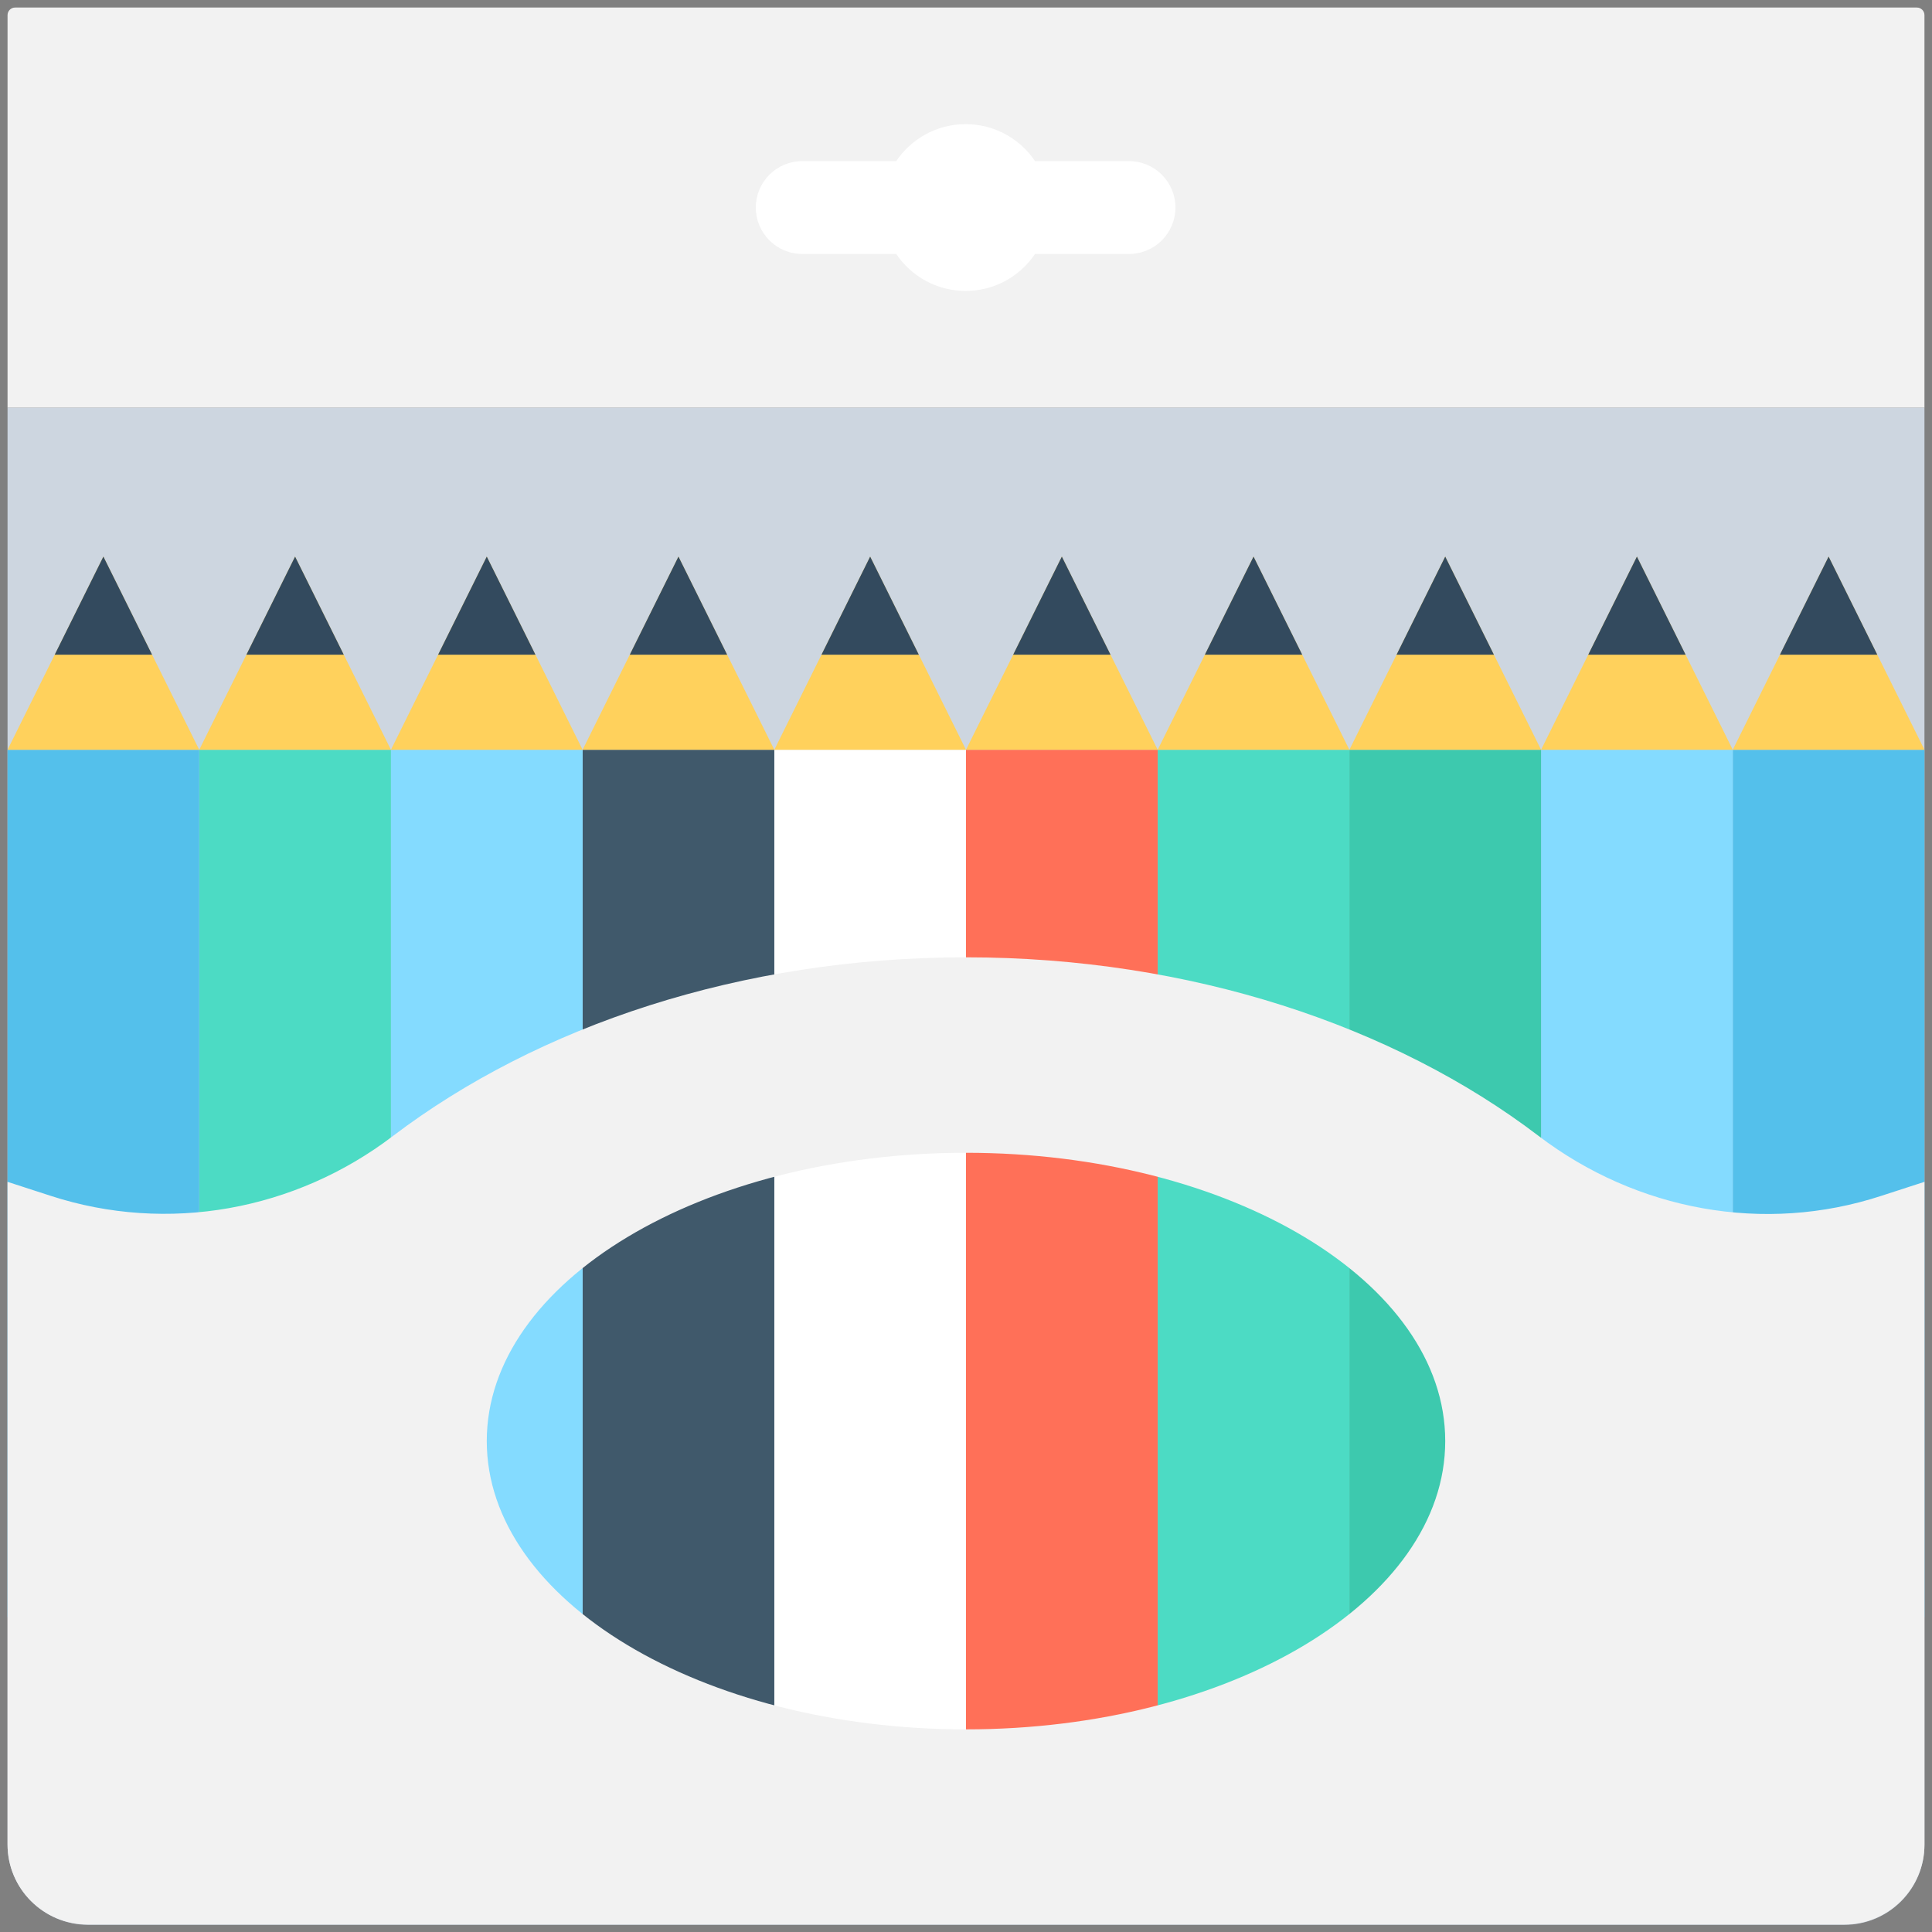 <?xml version="1.0" encoding="utf-8"?>
<!-- Generator: Adobe Illustrator 18.0.0, SVG Export Plug-In . SVG Version: 6.00 Build 0)  -->
<!DOCTYPE svg PUBLIC "-//W3C//DTD SVG 1.1//EN" "http://www.w3.org/Graphics/SVG/1.1/DTD/svg11.dtd">
<svg version="1.1" id="Layer_1" xmlns="http://www.w3.org/2000/svg" xmlns:xlink="http://www.w3.org/1999/xlink" x="0px" y="0px"
	 viewBox="0 0 512 512" enable-background="new 0 0 512 512" xml:space="preserve">
<rect x="0" y="0" width="512" height="512" fill="#808080" stroke="none"/>
<g>
	<path fill="#CDD6E0" d="M510,108v380.9c0,11.7-9.5,21.2-21.2,21.2H23.2C11.5,510,2,500.5,2,488.8V108H510z"/>
	<path fill="#F2F2F2" d="M510,108H2V4c0-1.1,0.9-2,2-2h504c1.1,0,2,0.9,2,2V108z"/>
	<rect x="459.2" y="198.7" fill="#54C0EB" width="50.8" height="229.8"/>
	<line fill="#FFD15C" x1="510" y1="198.7" x2="510" y2="198.7"/>
	<polygon fill="#FFD15C" points="510,198.7 497.5,173.5 484.6,147.5 471.7,173.5 459.2,198.7 	"/>
	<polygon fill="#334A5E" points="497.5,173.5 471.7,173.5 484.6,147.5 	"/>
	<rect x="408.4" y="198.7" fill="#84DBFF" width="50.8" height="229.8"/>
	<line fill="#FFD15C" x1="459.2" y1="198.7" x2="459.2" y2="198.7"/>
	<polygon fill="#FFD15C" points="459.2,198.7 446.7,173.5 433.8,147.5 420.9,173.5 408.4,198.7 	"/>
	<polygon fill="#334A5E" points="446.7,173.5 420.9,173.5 433.8,147.5 	"/>
	<rect x="357.6" y="198.7" fill="#3DC9AE" width="50.8" height="229.8"/>
	<line fill="#FFD15C" x1="408.4" y1="198.7" x2="408.4" y2="198.7"/>
	<polygon fill="#FFD15C" points="408.4,198.7 395.9,173.5 383,147.5 370.1,173.5 357.6,198.7 	"/>
	<polygon fill="#334A5E" points="395.9,173.5 370.1,173.5 383,147.5 	"/>
	<rect x="306.8" y="198.7" fill="#4CDBC4" width="50.8" height="270.6"/>
	<line fill="#FFD15C" x1="357.6" y1="198.7" x2="357.6" y2="198.7"/>
	<polygon fill="#FFD15C" points="357.6,198.7 345.1,173.5 332.2,147.5 319.3,173.5 306.8,198.7 	"/>
	<polygon fill="#334A5E" points="345.1,173.5 319.3,173.5 332.2,147.5 	"/>
	<rect x="256" y="198.7" fill="#FF7058" width="50.8" height="270.6"/>
	<line fill="#FFD15C" x1="306.8" y1="198.7" x2="306.8" y2="198.7"/>
	<polygon fill="#FFD15C" points="306.8,198.7 294.3,173.5 281.4,147.5 268.5,173.5 256,198.7 	"/>
	<polygon fill="#334A5E" points="294.3,173.5 268.5,173.5 281.4,147.5 	"/>
	<rect x="205.2" y="198.7" fill="#FFFFFF" width="50.8" height="270.6"/>
	<line fill="#FFD15C" x1="256" y1="198.7" x2="256" y2="198.7"/>
	<polygon fill="#FFD15C" points="256,198.7 243.5,173.5 230.6,147.5 217.7,173.5 205.2,198.7 	"/>
	<polygon fill="#334A5E" points="243.5,173.5 217.7,173.5 230.6,147.5 	"/>
	<rect x="154.4" y="198.7" fill="#40596B" width="50.8" height="270.6"/>
	<line fill="#FFD15C" x1="205.2" y1="198.7" x2="205.2" y2="198.7"/>
	<polygon fill="#FFD15C" points="205.2,198.7 192.7,173.5 179.8,147.5 166.9,173.5 154.4,198.7 	"/>
	<polygon fill="#334A5E" points="192.7,173.5 166.9,173.5 179.8,147.5 	"/>
	<rect x="103.6" y="198.7" fill="#84DBFF" width="50.8" height="229.8"/>
	<line fill="#FFD15C" x1="154.4" y1="198.7" x2="154.4" y2="198.7"/>
	<polygon fill="#FFD15C" points="154.4,198.7 141.9,173.5 129,147.5 116.1,173.5 103.6,198.7 	"/>
	<polygon fill="#334A5E" points="141.9,173.5 116.1,173.5 129,147.5 	"/>
	<rect x="52.8" y="198.7" fill="#4CDBC4" width="50.8" height="229.8"/>
	<line fill="#FFD15C" x1="103.6" y1="198.7" x2="103.6" y2="198.7"/>
	<polygon fill="#FFD15C" points="103.6,198.7 91.1,173.5 78.2,147.5 65.3,173.5 52.8,198.7 	"/>
	<polygon fill="#334A5E" points="91.1,173.5 65.3,173.5 78.2,147.5 	"/>
	<rect x="2" y="198.7" fill="#54C0EB" width="50.8" height="229.8"/>
	<line fill="#FFD15C" x1="52.8" y1="198.7" x2="52.8" y2="198.7"/>
	<polygon fill="#FFD15C" points="52.8,198.7 40.3,173.5 27.4,147.5 14.5,173.5 2,198.7 	"/>
	<polygon fill="#334A5E" points="40.3,173.5 14.5,173.5 27.4,147.5 	"/>
	<path fill="#FFFFFF" d="M299.2,42.7h-24.9c-4-5.9-10.7-9.8-18.4-9.8s-14.4,3.9-18.4,9.8h-24.9c-6.8,0-12.3,5.5-12.3,12.3
		c0,6.8,5.5,12.3,12.3,12.3h24.9c4,5.9,10.7,9.8,18.4,9.8s14.4-3.9,18.4-9.8h24.9c6.8,0,12.3-5.5,12.3-12.3
		C311.5,48.2,306,42.7,299.2,42.7z"/>
	<path fill="#F2F2F2" d="M498.6,316.9c-31.1,10.2-64.9,3.9-90.9-15.9c-38.2-29.1-92.1-47.3-151.7-47.3
		c-59.7,0-113.4,18.2-151.8,47.3c-25.9,19.8-59.8,26-90.8,15.9L2,313.2v175.6c0,11.7,9.5,21.2,21.2,21.2h465.6
		c11.7,0,21.2-9.5,21.2-21.2V313.2L498.6,316.9z M256,458.3c-70.1,0-127-34.2-127-76.4c0-42.2,56.9-76.4,127-76.4s127,34.2,127,76.4
		C383,424.1,326.1,458.3,256,458.3z"/>
</g>
</svg>
